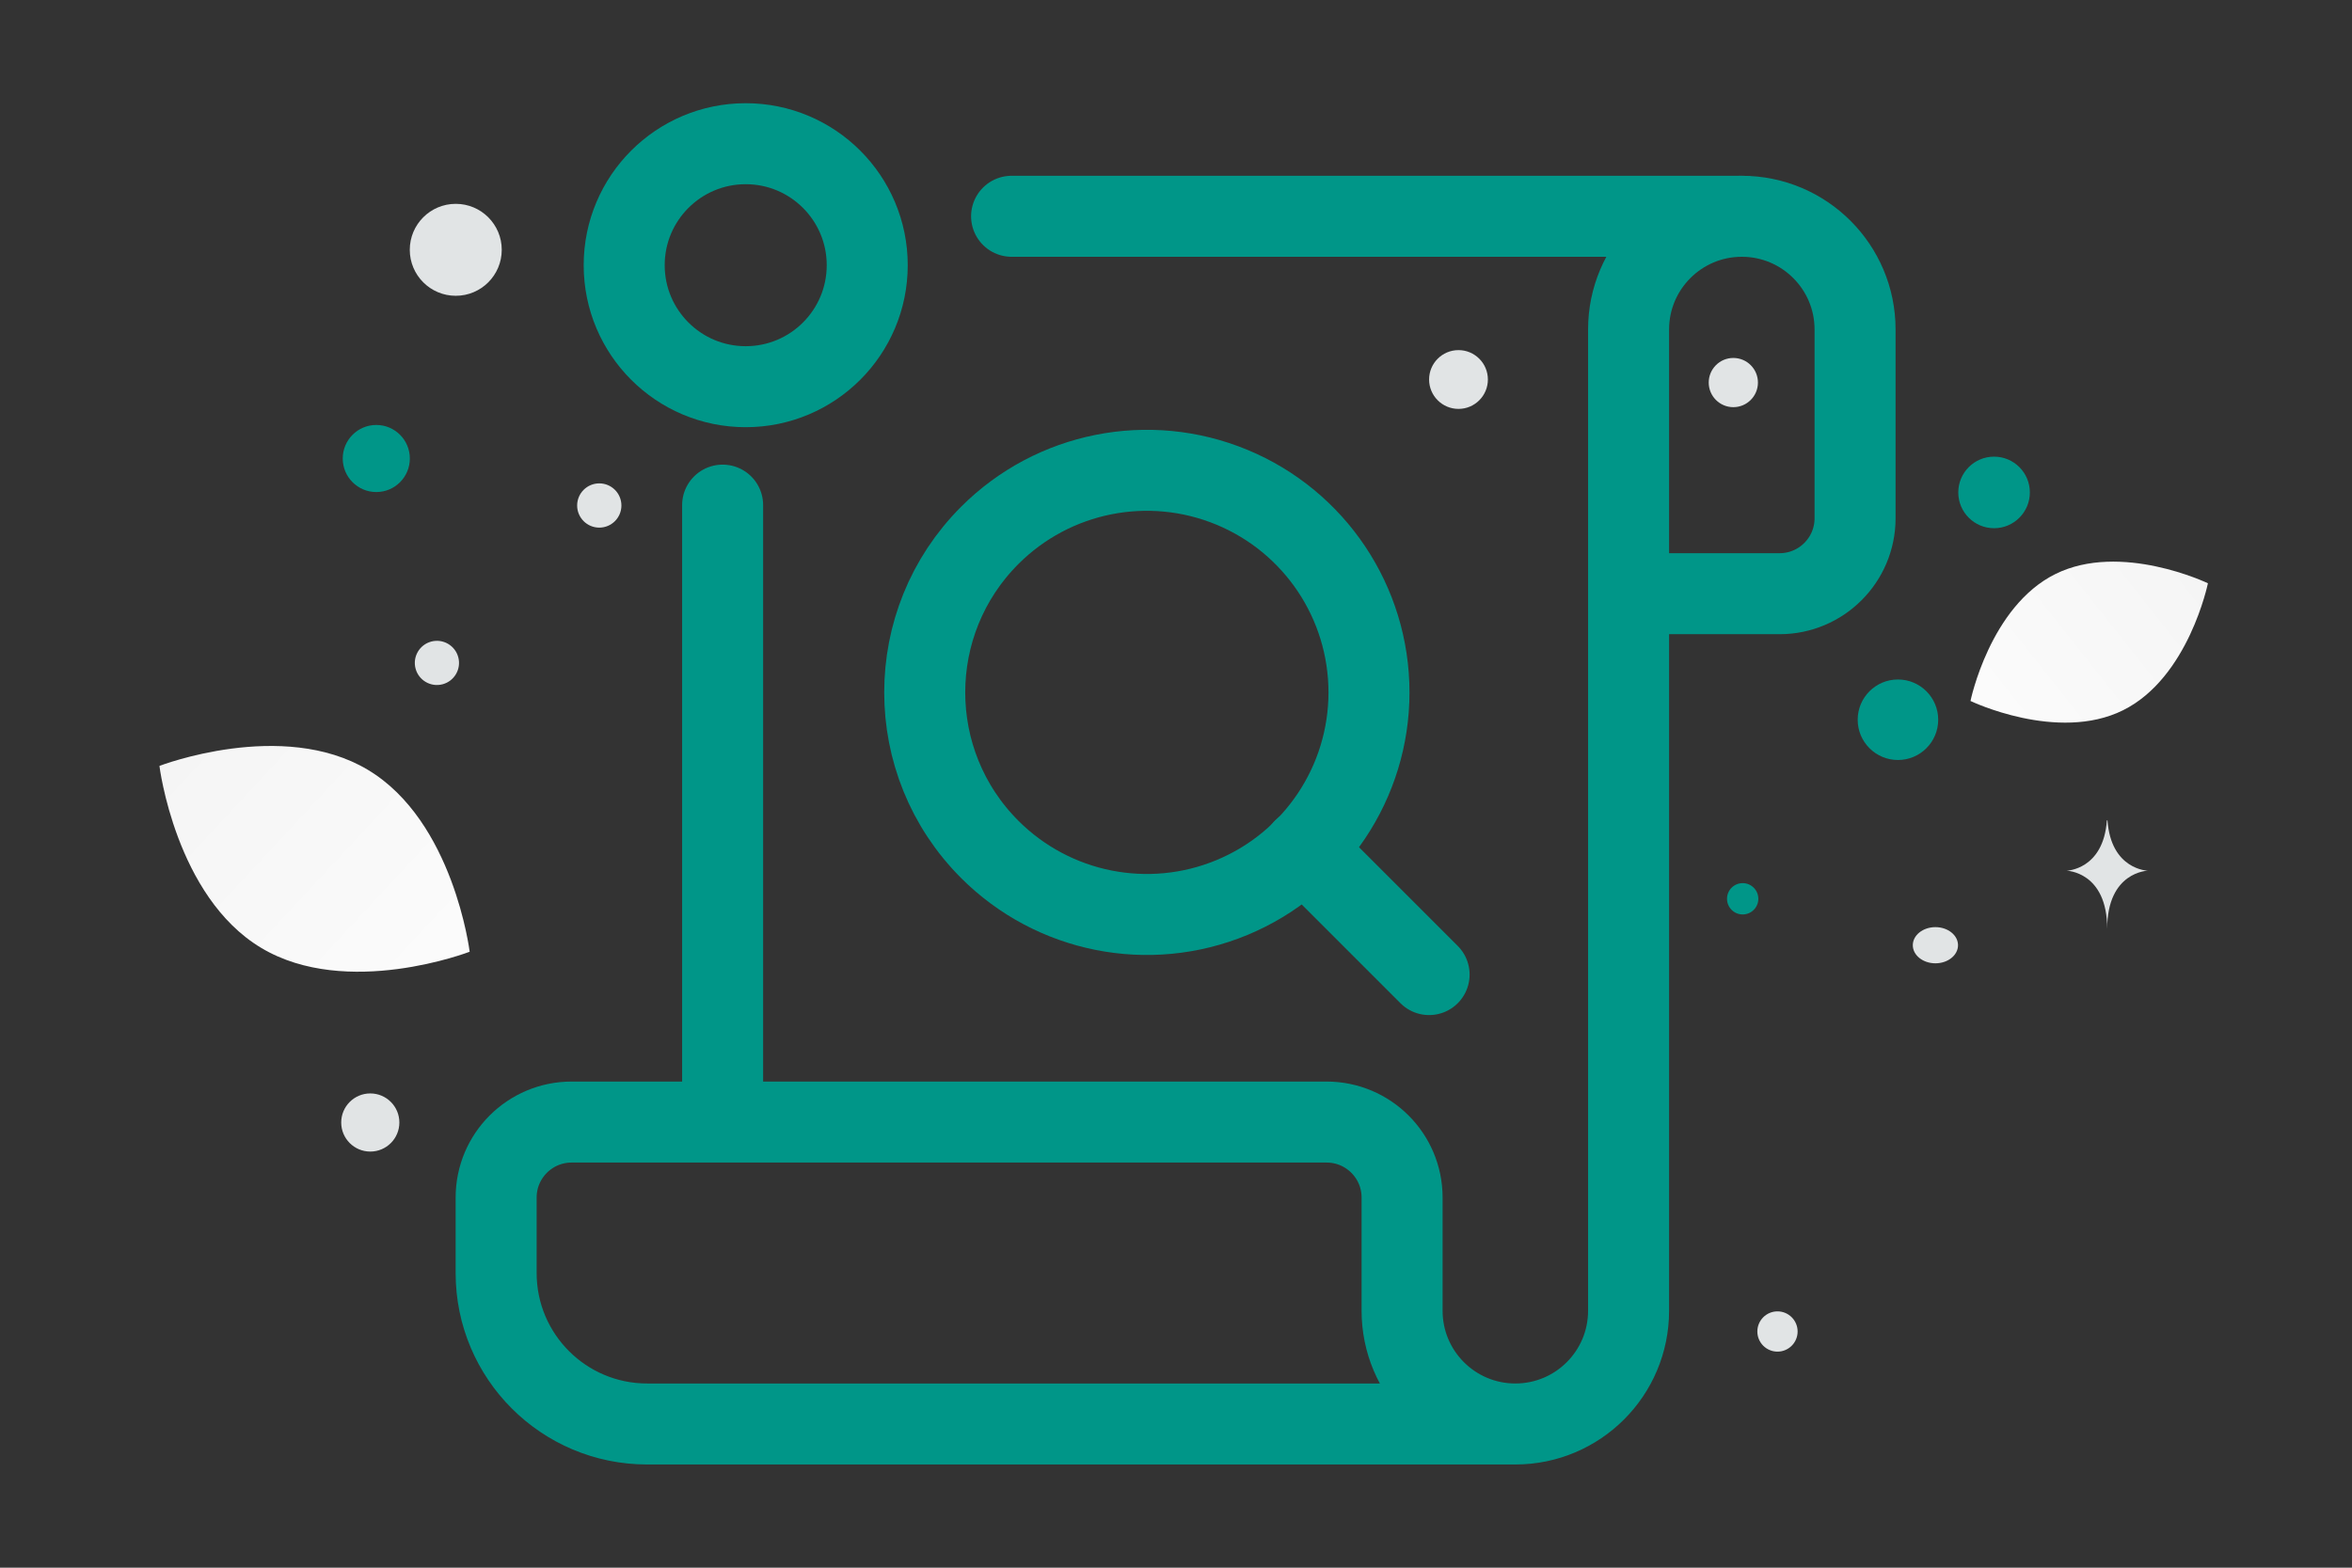 <svg width="900" height="600" viewBox="0 0 900 600" fill="none" xmlns="http://www.w3.org/2000/svg"><rect x="0" y="0" width="900" height="600" fill="#333333" stroke="none"/><path fill="transparent" d="M0 0h900v600H0z"/><path d="M812.386 271.84c-25.082 12.442-58.372-3.556-58.372-3.556s7.399-36.164 32.494-48.588c25.082-12.443 58.359 3.538 58.359 3.538s-7.399 36.164-32.481 48.606z" fill="url(#a)"/><path d="M99.928 362.773c32.772 19.642 79.791 1.485 79.791 1.485s-6.148-49.996-38.941-69.616c-32.772-19.642-79.77-1.507-79.77-1.507s6.147 49.996 38.92 69.638z" fill="url(#b)"/><circle cx="763.035" cy="188.467" r="13.695" transform="rotate(180 763.035 188.467)" fill="#009688"/><circle cx="726.255" cy="275.466" r="15.407" transform="rotate(180 726.255 275.466)" fill="#009688"/><circle r="12.839" transform="matrix(-1 0 0 1 143.989 175.483)" fill="#009688"/><circle r="5.992" transform="matrix(-1 0 0 1 666.84 343.992)" fill="#009688"/><circle r="7.704" transform="matrix(-1 0 0 1 680.16 509.605)" fill="#E1E4E5"/><circle r="11.127" transform="matrix(-1 0 0 1 141.692 429.614)" fill="#E1E4E5"/><circle r="8.469" transform="matrix(-1 0 0 1 229.317 193.469)" fill="#E1E4E5"/><circle r="9.416" transform="matrix(-1 0 0 1 663.264 146.416)" fill="#E1E4E5"/><circle r="8.455" transform="scale(1 -1) rotate(-75 -81.731 -235.801)" fill="#E1E4E5"/><circle r="11.248" transform="matrix(-1 0 0 1 558.096 145.248)" fill="#E1E4E5"/><ellipse rx="8.652" ry="6.922" transform="matrix(-1 0 0 1 740.593 361.764)" fill="#E1E4E5"/><circle r="17.597" transform="matrix(0 1 1 0 174.399 95.61)" fill="#E1E4E5"/><path d="M806.208 313.958h.226c1.34 18.992 15.464 19.284 15.464 19.284s-15.574.304-15.574 22.248c0-21.944-15.574-22.248-15.574-22.248s14.117-.292 15.458-19.284z" fill="#E1E4E5"/><path d="M579.848 545.001H247.626c-31.91 0-57.778-25.868-57.778-57.778v-28.889c0-15.955 12.934-28.889 28.889-28.889h288.889c15.955 0 28.889 12.934 28.889 28.889v43.333c0 23.933 19.401 43.334 43.333 43.334v0c23.932 0 43.333-19.401 43.333-43.334V126.112c0-23.933 19.401-43.334 43.334-43.334v0c23.932 0 43.333 19.401 43.333 43.334v72.222c0 15.955-12.934 28.889-28.889 28.889h-57.778m-346.666-33.897V429.44" stroke="#009688" stroke-width="31" stroke-linecap="round" stroke-linejoin="round"/><circle cx="285.348" cy="101.5" r="46.5" stroke="#009688" stroke-width="31" stroke-linecap="round" stroke-linejoin="round"/><path d="M666.521 82.778h-279.43m-8.347 242.324c24.31 24.309 60.87 31.581 92.632 18.425 31.763-13.156 52.472-44.149 52.472-78.527s-20.709-65.371-52.472-78.527c-31.762-13.156-68.322-5.884-92.632 18.425-33.194 33.193-33.194 87.011 0 120.204" stroke="#009688" stroke-width="31" stroke-linecap="round" stroke-linejoin="round"/><path clip-rule="evenodd" d="m546.848 373-48-48 48 48z" stroke="#009688" stroke-width="31" stroke-linecap="round" stroke-linejoin="round"/><defs><linearGradient id="a" x1="716.068" y1="310.65" x2="922.946" y2="147.009" gradientUnits="userSpaceOnUse"><stop stop-color="#fff"/><stop offset="1" stop-color="#EEE"/></linearGradient><linearGradient id="b" x1="226.749" y1="426" x2="-36.951" y2="180.987" gradientUnits="userSpaceOnUse"><stop stop-color="#fff"/><stop offset="1" stop-color="#EEE"/></linearGradient></defs></svg>